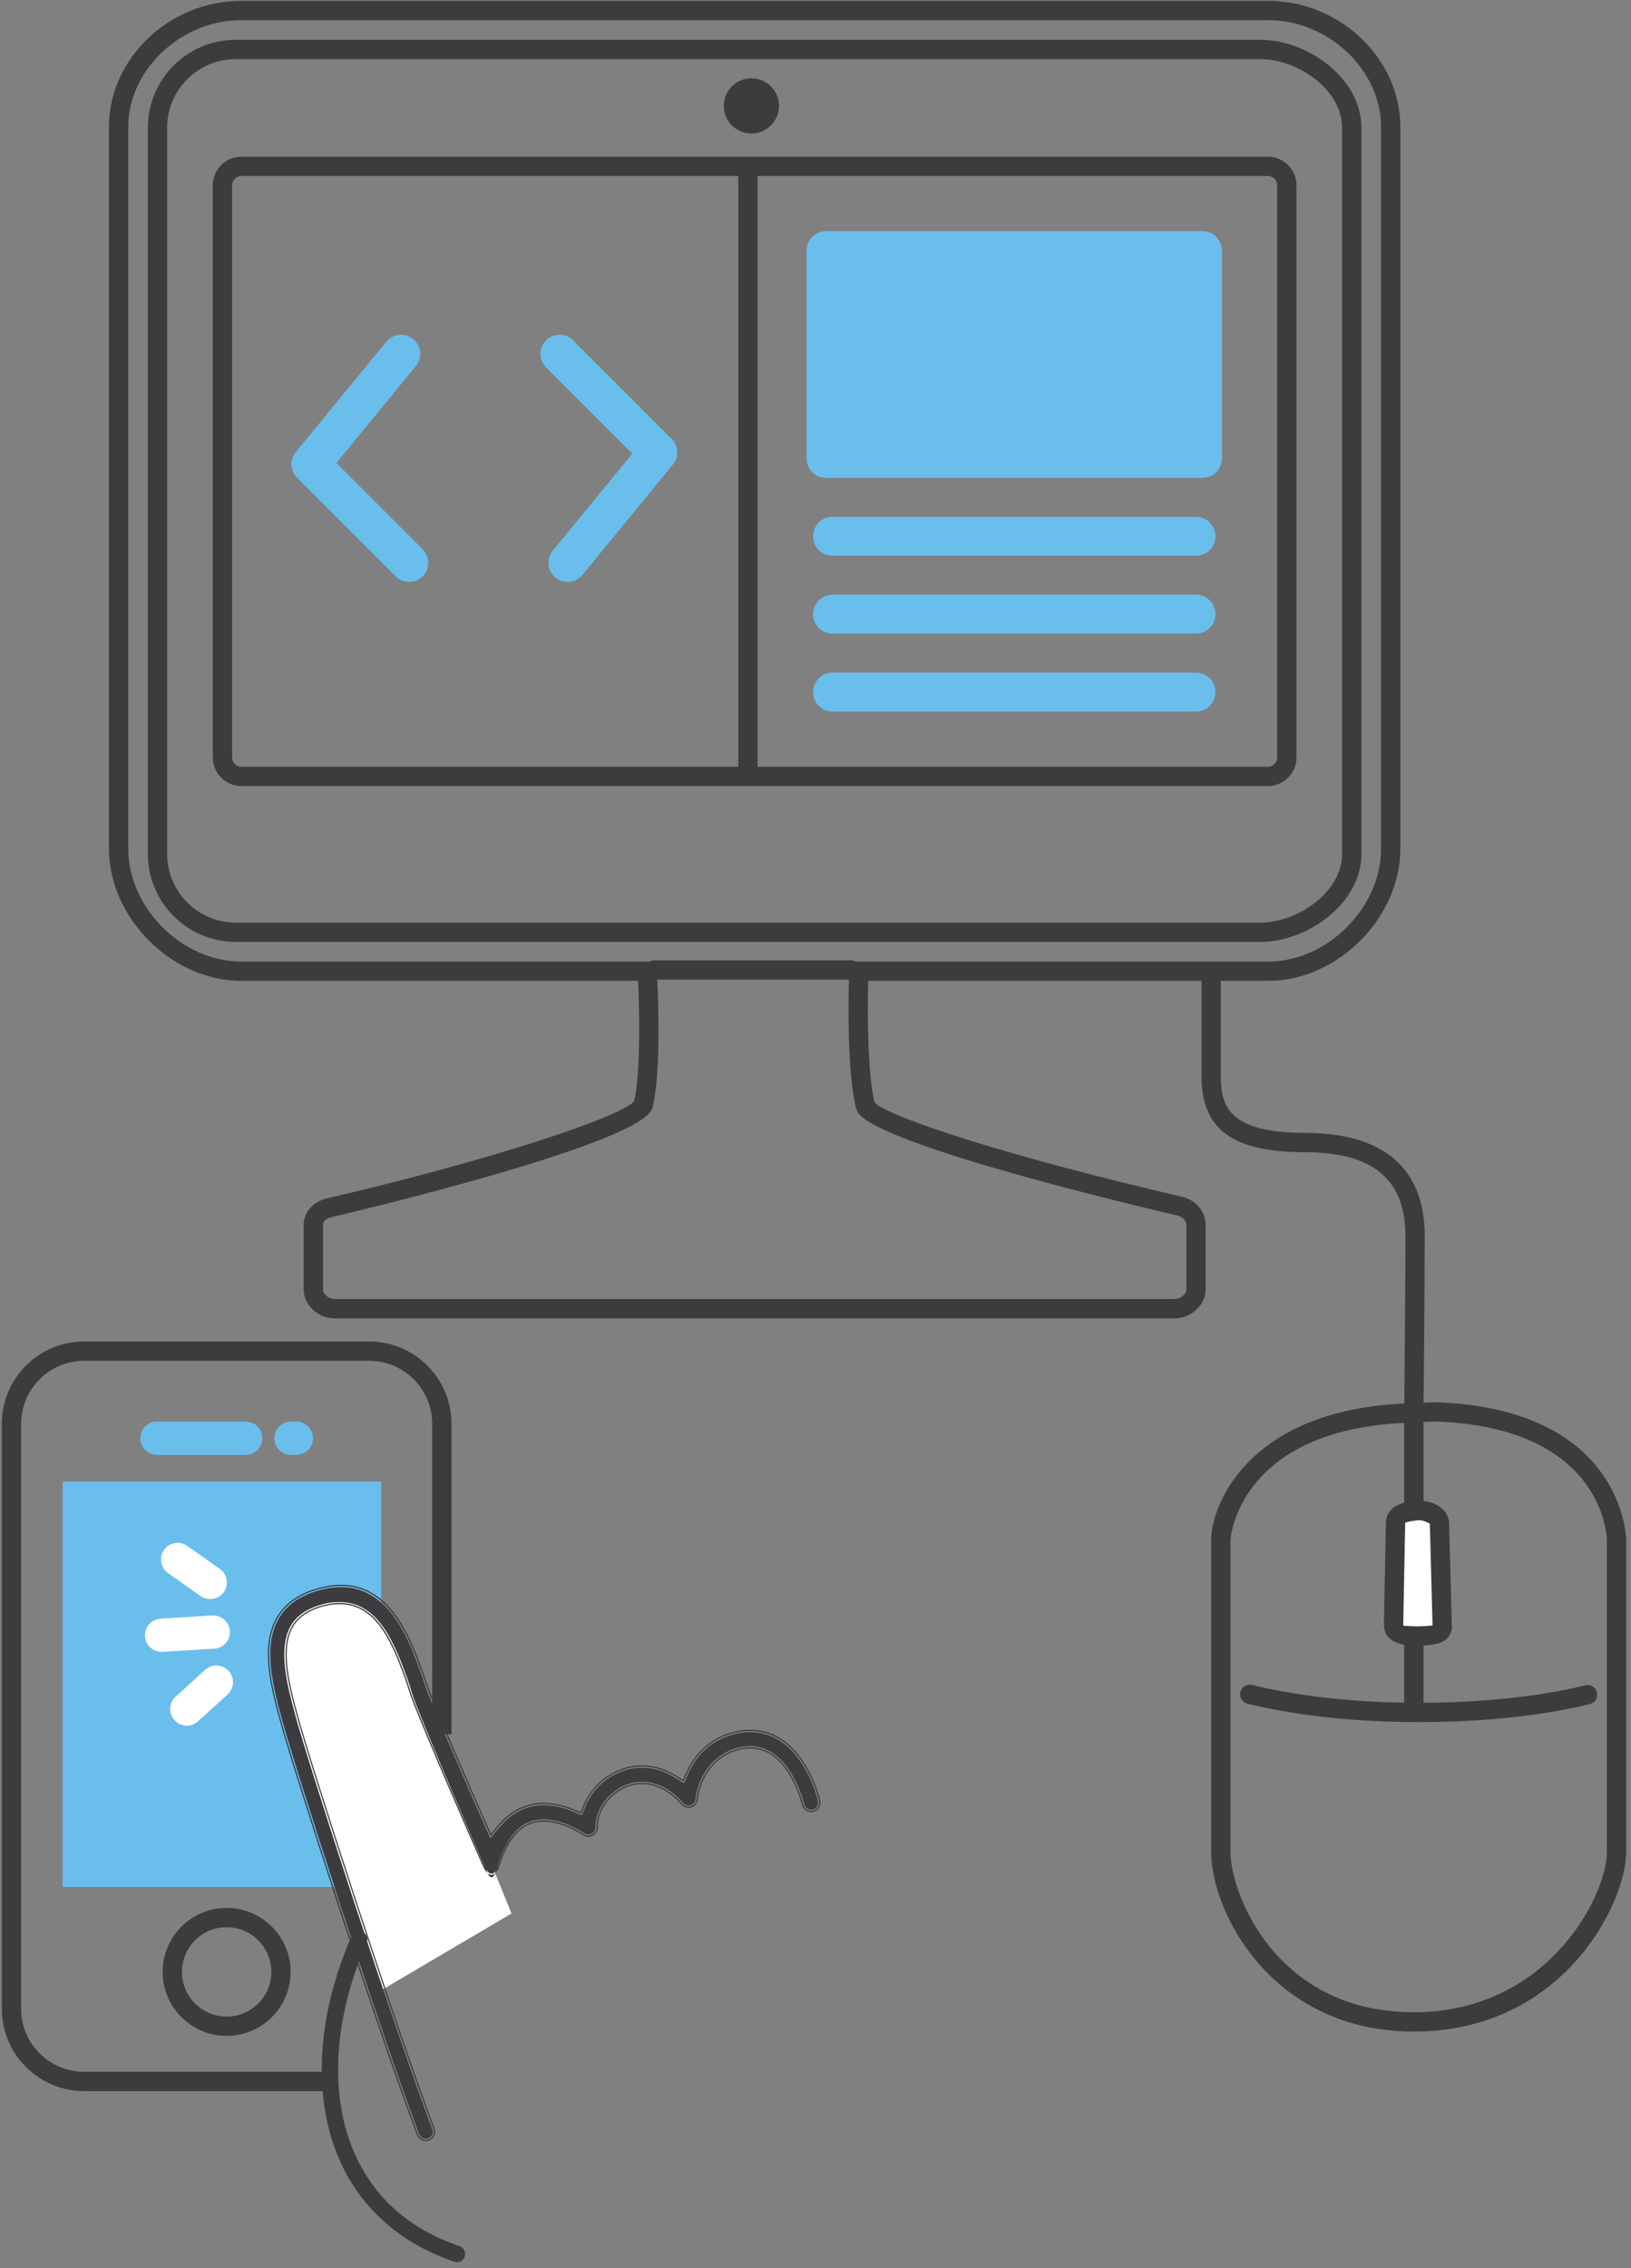 <svg width="169" height="235" viewBox="0 0 169 235" xmlns="http://www.w3.org/2000/svg" xmlns:sketch="http://www.bohemiancoding.com/sketch/ns"><rect x="0" y="0" width="169" height="235" fill="#808080" stroke="none"/><title>Group</title><desc>Created with Sketch.</desc><g sketch:type="MSShapeGroup" fill="none"><path id="Rectangle-path" fill="#6ABEEC" d="M6.5 153.5h33v42h-33z"/><path d="M39 206.5s-9.25-26.5-10.5-33.5 7.75-9.75 10.5-6.25 14 31.5 14 31.5l-14 8.25z" id="Shape" fill="#fff"/><circle fill="#3E3B3E" cx="77.859" cy="10.971" r="2.862"/><path d="M34.859 47.964l8.235-10.04c.695-.848.571-2.098-.275-2.791-.846-.695-2.098-.571-2.793.272l-9.377 11.432c-.647.79-.591 1.942.131 2.663l10.214 10.209c.387.391.894.582 1.401.582.509 0 1.016-.191 1.402-.582.775-.772.775-2.031 0-2.805l-8.938-8.94zM69.595 45.475l-10.212-10.214c-.777-.774-2.031-.774-2.807 0-.775.776-.775 2.031 0 2.809l8.94 8.938-8.237 10.04c-.693.848-.569 2.098.278 2.793.367.303.814.45 1.257.45.575 0 1.146-.248 1.536-.727l9.375-11.431c.648-.788.591-1.94-.13-2.658z" id="Shape" fill="#6ABEEC"/><path d="M131.361 81.445h-106.334c-1.643 0-2.979-1.336-2.979-2.978v-59.259c0-1.643 1.336-2.979 2.979-2.979h106.334c1.643 0 2.979 1.336 2.979 2.979v59.259c0 1.642-1.336 2.978-2.979 2.978zm-106.334-63.216c-.54 0-.979.439-.979.979v59.259c0 .539.439.978.979.978h106.334c.54 0 .979-.438.979-.978v-59.259c0-.54-.438-.979-.979-.979h-106.334z" id="Shape" fill="#3E3B3E"/><path d="M85.592 49.51h39.006c1.113 0 2.019-.899 2.019-2.018v-21.521c0-1.112-.905-2.018-2.019-2.018h-39.006c-1.115 0-2.018.905-2.018 2.018v21.521c0 1.118.903 2.018 2.018 2.018zM123.924 53.546h-37.659c-1.114 0-2.018.902-2.018 2.018 0 1.114.904 2.019 2.018 2.019h37.659c1.113 0 2.018-.904 2.018-2.019-.001-1.116-.905-2.018-2.018-2.018zM123.924 61.615h-37.659c-1.114 0-2.018.903-2.018 2.017 0 1.117.904 2.018 2.018 2.018h37.659c1.113 0 2.018-.9 2.018-2.018-.001-1.113-.905-2.017-2.018-2.017zM123.924 69.687h-37.659c-1.114 0-2.018.903-2.018 2.018 0 1.113.904 2.018 2.018 2.018h37.659c1.113 0 2.018-.904 2.018-2.018-.001-1.115-.905-2.018-2.018-2.018z" id="Shape" fill="#6ABEEC"/><g id="Shape" fill="#3E3B3E"><path d="M44.114 221.709c-.352 0-.671-.221-.795-.55-4.091-10.854-12.838-37.869-14.216-42.968-.918-3.413-2.061-7.658-.293-10.618.893-1.497 2.443-2.515 4.609-3.025.672-.158 1.325-.239 1.939-.239 5.238 0 7.307 5.956 8.543 9.515.16.461.286.822.408 1.154.937 2.545 4.136 9.838 5.96 13.959l.57 1.287.902-1.079c.715-.856 1.553-1.476 2.49-1.841.67-.262 1.383-.395 2.121-.395.959 0 1.992.223 3.07.662l.808.33.332-.808c.676-1.648 2.037-2.976 3.733-3.643.724-.284 1.474-.428 2.23-.428 1.184 0 2.344.345 3.448 1.025l.847.521.41-.906c.971-2.148 2.591-3.53 4.815-4.106.574-.147 1.144-.223 1.693-.223 1.079 0 2.088.281 3 .837 3.077 1.875 4.098 6.231 4.14 6.416.051.223.012.451-.11.645-.12.191-.307.323-.527.373l-.197.023c-.389 0-.735-.278-.823-.662-.009-.038-.929-3.867-3.376-5.348-.642-.388-1.35-.584-2.103-.584-.405 0-.833.058-1.273.17-3.313.855-4.224 4.141-4.282 5.224-.029.317-.262.598-.579.703-.086.029-.176.044-.266.044-.242 0-.474-.104-.635-.287-1.257-1.418-2.699-2.168-4.17-2.168-.547 0-1.093.105-1.621.313-1.832.718-3.13 2.517-3.087 4.277.006.313-.158.603-.429.758-.127.073-.272.112-.42.112-.159 0-.314-.044-.451-.128-1.544-.956-2.947-1.44-4.168-1.44-.527 0-1.029.09-1.49.267-1.951.75-2.852 3.167-3.148 4.172-.06.204-.336 1.074-.779 1.074-.412 0-.676-.588-.818-.903-1.162-2.602-6.185-14.119-7.411-17.447-.098-.268-.416-1.28-.416-1.28-1.537-4.43-3.234-8.41-7.069-8.41-.544 0-.996.047-1.419.146-1.73.406-2.888 1.135-3.539 2.228-1.4 2.346-.363 6.192.471 9.283 1.372 5.082 10.088 31.998 14.169 42.822.164.438-.059.929-.497 1.095-.093.033-.196.051-.301.051zM35.357 164.434c5.15 0 7.2 5.904 8.425 9.432.16.461.286.823.408 1.155.934 2.538 4.137 9.841 5.963 13.967l.651 1.471 1.031-1.233c.702-.84 1.522-1.447 2.439-1.805.655-.256 1.353-.386 2.075-.386.943 0 1.96.22 3.023.653l.924.377.379-.923c.664-1.617 1.999-2.92 3.664-3.574.71-.278 1.445-.419 2.184-.419 1.16 0 2.298.339 3.383 1.007l.967.596.468-1.035c.956-2.113 2.548-3.471 4.733-4.037.562-.145 1.121-.219 1.662-.219 1.055 0 2.043.275 2.936.818 3.033 1.849 4.041 6.154 4.083 6.337.043.19.01.386-.094.551-.103.163-.262.275-.448.317l-.169.021c-.332 0-.626-.238-.701-.565-.011-.046-.944-3.92-3.434-5.427-.663-.399-1.391-.602-2.167-.602-.416 0-.855.059-1.304.174-3.384.874-4.316 4.23-4.376 5.338-.023.255-.218.5-.494.592l-.227.037c-.207 0-.404-.09-.542-.245-1.281-1.445-2.756-2.21-4.264-2.21-.564 0-1.125.108-1.667.321-1.878.736-3.21 2.586-3.166 4.396.005.265-.135.514-.366.646-.108.063-.232.096-.358.096-.136 0-.27-.038-.386-.109-1.562-.967-2.988-1.459-4.233-1.459-.543 0-1.06.093-1.535.275-2.279.875-3.141 4.229-3.232 4.532-.087.299-.348 1.205-.651 1.205h-.005c-.333 0-.591-.84-.707-1.096-1.029-2.307-6.138-14.122-7.4-17.548-.097-.267-.414-1.337-.414-1.337-1.542-4.448-3.254-8.529-7.188-8.529-.462 0-.95.017-1.448.134-1.758.413-2.941 1.144-3.617 2.278-1.429 2.393-.382 6.264.459 9.383 1.372 5.081 10.088 31.996 14.171 42.824.14.374-.05.791-.424.933-.079.029-.167.042-.255.042-.3 0-.572-.188-.678-.469-4.09-10.853-12.835-37.86-14.212-42.956-.915-3.399-2.047-7.606-.307-10.521.874-1.467 2.398-2.466 4.53-2.968.666-.157 1.308-.236 1.911-.236zm0-.25c-.624 0-1.286.082-1.968.243-2.2.518-3.777 1.555-4.688 3.083-1.794 3.005-.644 7.278.279 10.713 1.379 5.102 10.129 32.124 14.22 42.98.143.378.509.631.912.631.122 0 .237-.02.342-.059.503-.19.759-.754.571-1.256-4.08-10.821-12.794-37.73-14.164-42.804-.83-3.075-1.859-6.894-.486-9.193.633-1.063 1.764-1.772 3.459-2.171.415-.098.856-.143 1.391-.143 3.752 0 5.43 3.94 6.952 8.33 0 0 .317 1.01.415 1.278 1.228 3.331 6.253 14.853 7.407 17.438.161.358.447.994.935.994.523 0 .818-.869.896-1.135.236-.799 1.129-3.369 3.082-4.119.447-.172.934-.259 1.446-.259 1.198 0 2.578.479 4.102 1.422.157.096.336.146.518.146.169 0 .337-.045.483-.129.31-.178.499-.511.491-.868-.042-1.711 1.223-3.459 3.007-4.159.514-.201 1.044-.304 1.576-.304 1.435 0 2.844.735 4.077 2.126.185.209.45.329.729.329.104 0 .206-.017.306-.05.364-.121.63-.445.664-.807.058-1.068.95-4.281 4.189-5.118.429-.11.847-.166 1.242-.166.73 0 1.416.19 2.039.565 2.395 1.449 3.31 5.231 3.319 5.27.101.439.498.759.945.759l.228-.027c.249-.056.463-.208.601-.428.14-.221.185-.483.126-.739-.042-.187-1.074-4.592-4.196-6.495-.932-.567-1.964-.854-3.065-.854-.56 0-1.14.076-1.725.227-2.262.587-3.91 1.991-4.898 4.177l-.352.776-.726-.447c-1.125-.692-2.307-1.044-3.514-1.044-.771 0-1.537.146-2.275.437-1.728.679-3.114 2.032-3.804 3.712l-.284.691-.693-.282c-1.093-.446-2.142-.672-3.117-.672-.753 0-1.481.136-2.166.403-.957.372-1.811 1.004-2.541 1.877l-.773.925-.488-1.104c-1.823-4.119-5.022-11.41-5.957-13.951-.123-.331-.248-.692-.407-1.151-1.248-3.59-3.334-9.598-8.662-9.598z"/></g><path d="M19.363 178.784c-.47 0-.936-.188-1.276-.563-.644-.704-.592-1.795.114-2.436l3.052-2.779c.705-.642 1.797-.59 2.437.115.643.703.592 1.794-.115 2.438l-3.052 2.777c-.331.301-.748.448-1.16.448zM21.778 165.677c-.345 0-.69-.1-.993-.315l-3.373-2.383c-.778-.549-.963-1.625-.414-2.404.548-.777 1.625-.961 2.406-.412l3.373 2.383c.776.549.961 1.625.412 2.404-.336.476-.87.727-1.411.727zM16.747 171.144c-.904 0-1.664-.703-1.72-1.618-.059-.949.665-1.769 1.617-1.826l5.344-.33c.947-.055 1.769.666 1.827 1.615.057.953-.665 1.771-1.616 1.828l-5.345.328-.107.003z" id="Shape" fill="#fff"/><g id="Shape" fill="#3E3B3E"><path d="M47.346 234.243l-.237-.04c-5.53-1.871-9.614-5.484-11.804-10.446-2.835-6.425-2.382-14.854 1.245-23.123.115-.265.375-.435.663-.435.099 0 .196.021.289.062.368.161.536.59.375.955-3.464 7.9-3.917 15.902-1.244 21.955 2.051 4.646 5.733 7.896 10.945 9.66.184.062.331.19.416.363.086.174.099.37.037.553-.101.298-.376.496-.685.496zM47.346 234.368c-.093 0-.184-.016-.277-.047-5.566-1.883-9.673-5.519-11.878-10.514-2.85-6.457-2.396-14.922 1.245-23.224.134-.31.439-.51.777-.51.117 0 .231.024.339.072.208.091.368.258.452.47.083.212.079.442-.013.649-3.45 7.869-3.903 15.834-1.244 21.854 2.037 4.613 5.694 7.841 10.871 9.593.214.071.388.223.488.426.101.204.116.435.043.648-.117.35-.44.583-.803.583zm-10.134-34.044c-.238 0-.453.141-.548.359-3.613 8.238-4.066 16.63-1.245 23.022 2.176 4.93 6.232 8.519 11.73 10.379.327.111.659-.068.763-.378.052-.151.041-.313-.03-.457-.071-.144-.193-.25-.344-.301-5.247-1.775-8.954-5.048-11.02-9.728-2.688-6.085-2.234-14.124 1.244-22.056.064-.146.067-.31.008-.459-.059-.149-.172-.268-.32-.332-.076-.032-.156-.049-.238-.049z"/></g><path d="M34.423 216.652h-25.703c-4.704 0-8.531-3.827-8.531-8.532v-60.605c0-4.703 3.827-8.53 8.531-8.53h29.532c4.704 0 8.531 3.827 8.531 8.53v32.159h-2v-32.159c0-3.601-2.93-6.53-6.531-6.53h-29.532c-3.602 0-6.531 2.93-6.531 6.53v60.605c0 3.602 2.93 6.532 6.531 6.532h25.703v2zM23.485 210.93c-3.656 0-6.63-2.974-6.63-6.629 0-3.656 2.974-6.631 6.63-6.631 3.656 0 6.63 2.975 6.63 6.631 0 3.655-2.974 6.629-6.63 6.629zm0-11.26c-2.553 0-4.63 2.077-4.63 4.631 0 2.553 2.077 4.629 4.63 4.629s4.63-2.076 4.63-4.629c0-2.554-2.077-4.631-4.63-4.631z" id="Shape" fill="#3E3B3E"/><g id="Shape" fill="#6ABEEC"><path d="M25.463 150.733h-9.196c-.955 0-1.725-.773-1.725-1.725 0-.955.77-1.727 1.725-1.727h9.196c.954 0 1.725.771 1.725 1.727 0 .952-.771 1.725-1.725 1.725zM30.708 150.733h-.555c-.953 0-1.725-.773-1.725-1.725 0-.955.772-1.727 1.725-1.727h.555c.953 0 1.725.771 1.725 1.727.001.952-.772 1.725-1.725 1.725z"/></g><path d="M147 178.418c-8.798 0-14.893-1.195-17.742-1.908-.536-.134-.862-.677-.728-1.212.133-.537.678-.862 1.212-.728 2.761.689 8.674 1.848 17.258 1.848 8.723 0 14.557-1.133 17.258-1.808.534-.137 1.078.191 1.212.728.135.535-.191 1.078-.728 1.212-2.79.698-8.804 1.868-17.742 1.868z" id="Shape" fill="#3E3B3E"/><path fill="#3E3B3E" d="M76.5 16.5h2v64h-2z"/><g id="Shape" fill="#3E3B3E"><path d="M148.71 145.278l-1.198.049c.03-3.261.113-12.471.113-17.327 0-4.847-2.146-10.625-12.375-10.625-8.074 0-8.75-2.902-8.75-5.875v-9.878h4.914c7.162 0 13.686-6.523 13.686-13.687v-74.795c0-7.074-6.268-13.051-13.686-13.051h-106.439c-7.418 0-13.686 5.977-13.686 13.051v74.795c0 7.163 6.523 13.687 13.686 13.687h41.134c.184 3.347.24 10.025-.409 12.486-1.503 1.636-14.396 5.987-31.818 10.049-1.446.34-2.417 1.44-2.417 2.739v6.718c0 1.587 1.501 2.979 3.213 2.979h87.033c1.712 0 3.213-1.392 3.213-2.979v-6.718c0-1.352-1.017-2.571-2.419-2.899-18.047-4.18-30.406-8.259-31.875-9.756-.719-2.635-.771-9.378-.666-12.619h34.536v9.878c0 5.52 3.215 7.875 10.75 7.875 6.981 0 10.375 2.821 10.375 8.625 0 4.9-.085 14.244-.114 17.413-16.313.727-20.011 10.654-20.011 14.112v32.349c0 6.286 6.341 18.608 21 18.608 15.456 0 22-13.313 22-18.608v-32.349c0-.135-.226-13.595-19.79-14.247zm-26.658-19.333c.48.112.872.539.872.951v6.718c0 .476-.623.979-1.213.979h-87.033c-.589 0-1.213-.503-1.213-.979v-6.718c0-.434.471-.697.873-.792 1.246-.29 30.532-7.156 33.103-10.98l.127-.268c.851-2.81.699-10.24.536-13.356h19.866c-.102 3.137-.106 10.56.801 13.509l.134.275c2.39 3.454 30.007 9.935 33.147 10.661zm-33.552-26.323v-.122h-21v.122h-42.525c-6.116 0-11.686-5.57-11.686-11.687v-74.795c0-5.887 5.46-11.051 11.686-11.051h106.439c6.225 0 11.686 5.164 11.686 11.051v74.795c0 6.116-5.569 11.687-11.686 11.687h-42.914zm78 92.252c0 4.574-6.149 16.608-20 16.608-14.322 0-19-12.352-19-16.608v-32.349c0-.114.791-11.301 18-12.108v30.083h2v-30.173l1.217-.051c17.58.588 17.783 12.133 17.783 12.249v32.349zM141.066 88.488v-75.268c0-5.123-5.614-9.096-10.443-9.096h-106.202c-5.017 0-9.099 4.08-9.099 9.096v75.269c0 5.016 4.082 9.097 9.099 9.097h106.202c4.829-.001 10.443-3.975 10.443-9.098zm-10.443 7.097h-106.202c-3.914 0-7.099-3.184-7.099-7.097v-75.268c0-3.913 3.185-7.096 7.099-7.096h106.202c3.824 0 8.443 3.165 8.443 7.096v75.269c0 3.93-4.619 7.096-8.443 7.096z"/></g><g><path d="M146.895 169.5c-2.496 0-2.496-.703-2.496-1.09l.203-10.519c.013-.419.034-1.142 2.497-1.142.426.008 1.686.112 1.987.889l.063.172.291 10.954-.065.028c-.101.278-.312.707-2.441.707h-.039v.001z" fill="#fff"/><path d="M147.5 157.5h-.376c.33 0 1.01.324 1.03.377l.281 10.505c-.023.063-1.146.118-1.502.118h-.021c-.332 0-1.514-.037-1.514-.09l.203-10.644c.002-.065 1.135-.267 1.497-.267l.402.001zm-.401-2c-.85 0-3.435.145-3.496 2.285l-.205 10.515c0 2.209 2.613 2.2 3.473 2.2h.063c2.83 0 3.203-.871 3.382-1.363l.13-.28-.011-.341-.281-10.567-.009-.338-.126-.463c-.494-1.271-2-1.647-2.854-1.647h-.066v-.001z" fill="#3E3B3E"/></g></g></svg>